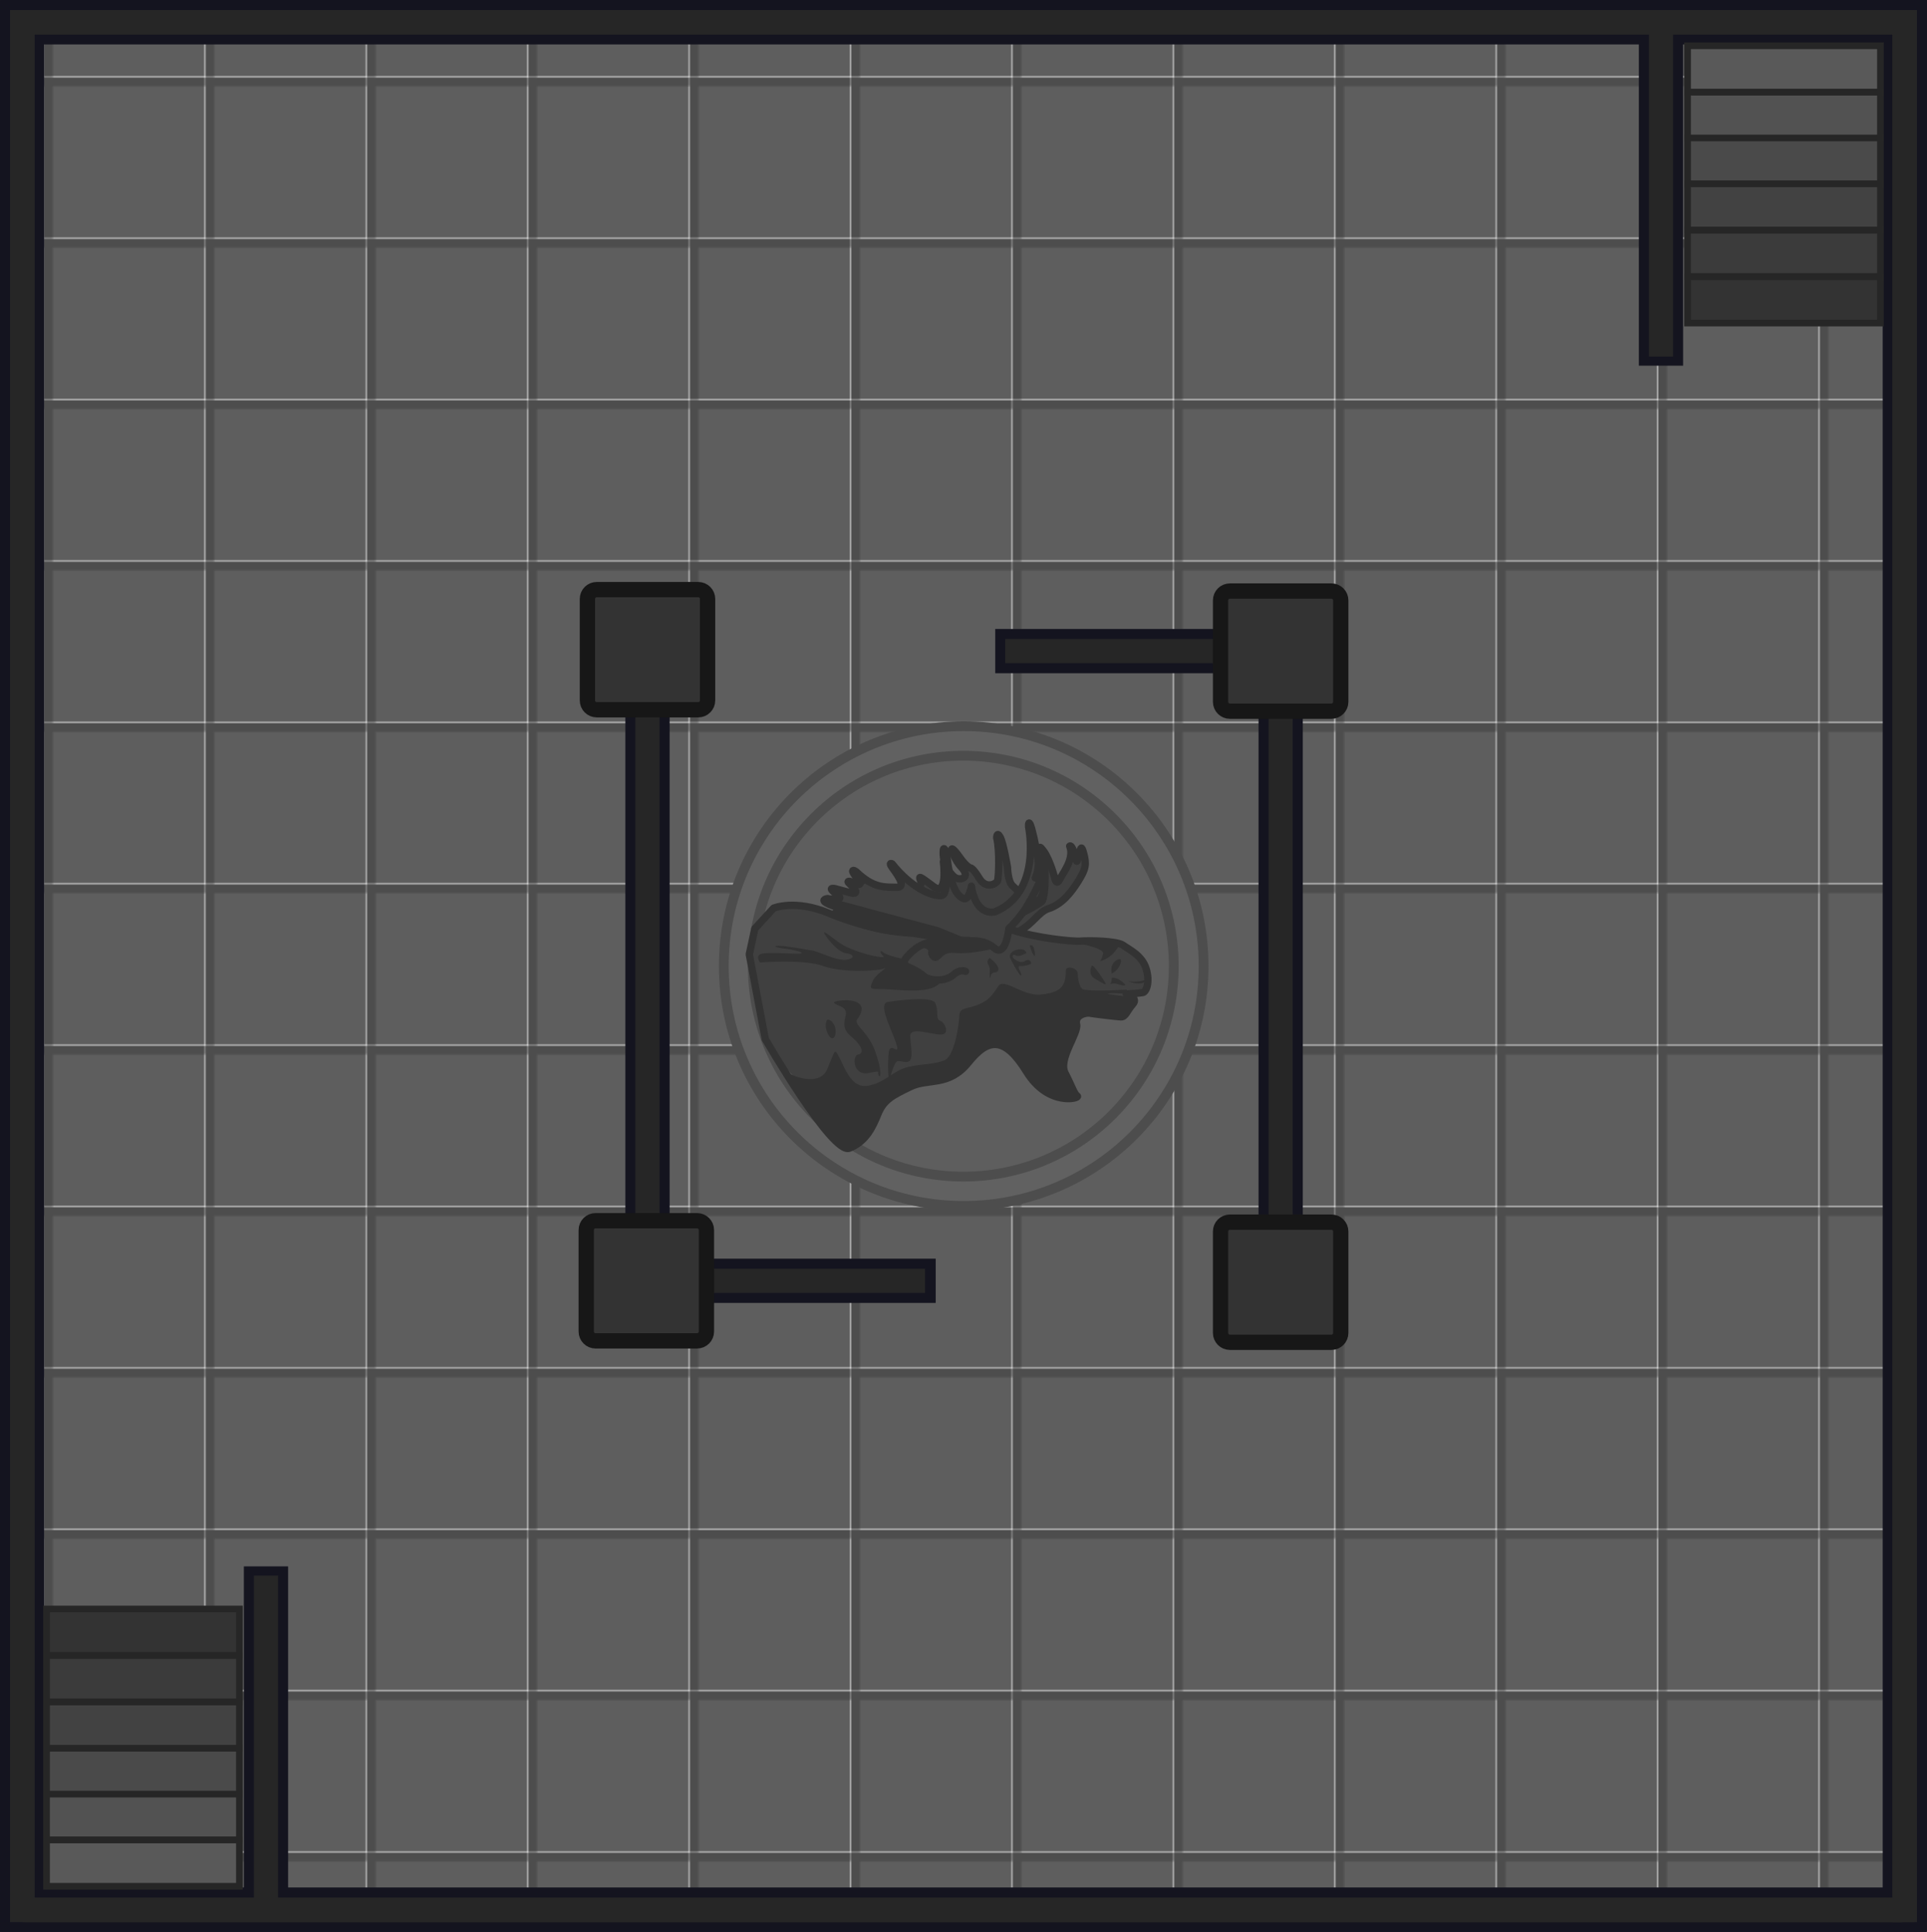 <svg xmlns="http://www.w3.org/2000/svg" xmlns:xlink="http://www.w3.org/1999/xlink" width="1448.366" height="1452.344" viewBox="0 0 383.214 384.266"><defs><pattern xlink:href="#a" id="b" x="0" y="0" patternTransform="matrix(.3 0 0 .3 1710.091 3353.82)" preserveAspectRatio="xMidYMid"/><pattern id="a" width="106.48" height="106.48" patternTransform="translate(2077.082 3716.393)" patternUnits="userSpaceOnUse" preserveAspectRatio="xMidYMid"><path d="M0 0h106.48v106.48H0z" style="fill:#5e5e5e;fill-opacity:1;stroke-width:1.999;stroke-linecap:round;stroke-linejoin:round"/><path d="M0 0v106.48h5.66V5.66h100.82V0Z" style="fill:#4d4d4d;fill-opacity:1;stroke:none;stroke-width:1.999;stroke-linecap:round;stroke-linejoin:round"/></pattern><mask id="c" maskUnits="userSpaceOnUse"><path d="M109.412 59.091h45.874v37.976h-45.874z" style="fill:#fff;fill-opacity:1"/><path d="M114.697 61.413a.265.265 0 0 0-.374-.002.265.265 0 0 0 .002.374L151.65 99.11a.265.265 0 0 0 .374.001.265.265 0 0 0-.002-.374zm-1.309 1.309a.265.265 0 0 0-.374-.002.265.265 0 0 0 0 .376l37.323 37.323a.265.265 0 0 0 .376 0 .265.265 0 0 0-.002-.374zm-1.123 1.123a.265.265 0 0 0-.374-.002.265.265 0 0 0 0 .376l37.323 37.323a.265.265 0 0 0 .376 0 .265.265 0 0 0-.002-.374zm-.935.934a.265.265 0 0 0-.374-.001.265.265 0 0 0 0 .376l37.323 37.323a.265.265 0 0 0 .376 0 .265.265 0 0 0-.002-.374zm-.748.75a.265.265 0 0 0-.375-.002.265.265 0 0 0 0 .375l37.231 37.231a.265.265 0 0 0 .375-.002.265.265 0 0 0 0-.373zm-.56.56a.265.265 0 0 0-.377 0c-.103.103-17.636 17.805-17.532 17.908l37.231 37.23c.103.103 17.803-17.43 17.907-17.533a.265.265 0 0 0 .002-.374z" style="color:#000;fill:#030303;fill-rule:evenodd;stroke-width:1;stroke-linecap:round;stroke-linejoin:round;stroke-miterlimit:10;-inkscape-stroke:none"/></mask></defs><path d="M.53.529h382.155v383.208H.53Z" style="fill:url(#b);fill-opacity:1;fill-rule:evenodd;stroke:#363631;stroke-width:1.058;stroke-linecap:round;stroke-linejoin:round;stroke-miterlimit:29"/><g style="display:inline" transform="matrix(1.84 0 0 1.84 -51.773 46.105)"><circle cx="132.292" cy="79.375" r="25.929" style="fill:#616161;fill-opacity:1;fill-rule:evenodd;stroke:#4d4d4d;stroke-width:1.058;stroke-linecap:round;stroke-linejoin:round;stroke-miterlimit:10;stroke-dasharray:none;stroke-opacity:1"/><circle cx="-37.379" cy="149.649" r="22.749" style="fill:#5e5e5e;fill-opacity:1;fill-rule:evenodd;stroke:#4d4d4d;stroke-width:1.058;stroke-linecap:round;stroke-linejoin:round;stroke-miterlimit:10;stroke-dasharray:none;stroke-opacity:1" transform="scale(-1 1)rotate(45)"/><g mask="url(#c)" transform="translate(-1.688 3.424)"><path d="m110.733 74.158 1.728 9.99 5.257 6.308 8.487-1.652 23.358-9.238 2.291-.3 1.915-.902-.112-2.554-3.005-2.553-9.05-.3-1.502-.977 5.97-4.582 1.203-3.417-1.653-.075-1.577 3.042-1.202-2.667-1.239-1.126-1.54 4.469-1.126-1.164-.902-3.718-.488 4.018-1.201.526-3.643-3.868 1.427 2.478-.789.714-1.427-.038-.45 1.052-2.14-.902-.114.827-1.877-1.315-.263 1.202-4.319-.638-1.014 1.351-1.39-.262-.037 1.502-.563 1.051-4.13-1.014-2.066.263-1.878 1.803z" style="fill:#404040;fill-opacity:1;fill-rule:evenodd;stroke:none;stroke-width:.794;stroke-linecap:round;stroke-linejoin:round;stroke-miterlimit:10;stroke-opacity:1"/><path d="M143 64.679c-.217.064-.59 4.176-.59 4.176l-1.116.08-1.088 1.752s1.885-.903 2.496-1.434c.61-.53.53-4.355.318-4.567q-.01-.011-.02-.007m-20.175 1.893-.788.714s.563.6 1.464.938 1.69.301 1.69.301zm-2.349 1.646-.504.876 1.646 1.142-.505.478 6.984 1.62 6.373.637c-.282-.635-7.853-3.03-9.347-3.107-1.916-.099-4.647-1.646-4.647-1.646m19.172.398s-.71.26-.93.983c-.129.425-1.09 2.648-2.06 2.83.69-.103 1.332.04 2.087-.388 0 0 1.381-1.566 1.355-2.018s-.452-1.407-.452-1.407m-20.726 3.69c-.07 0-.006.13.173.4.478.716 1.46 1.778 2.151 1.858s1.168.478.133.69c-1.036.213-3.054-.876-3.771-.982-.717-.107-3.054-.558-3.744-.505s.319.266.903.32c.584.052 1.513.317 1.513.317s.558.213-.239.213c-.796 0-3.107-.16-3.877 0s-.186.956-.186.956 4.621-.398 6.798.372c2.178.77 5.869.53 6.533.292.664-.24-.876.557-1.195 1.407s-.266.77 1.088.797c1.355.026 4.595.505 5.87-.372 1.274-.876-1.541-1.062-1.541-1.062l-2.204-1.434s.425-.398-.08-.451c-.504-.053-1.805-.452-2.018-.69-.212-.24-.425-.027.053.424s-3.346-.372-4.833-1.487c-.93-.697-1.412-1.062-1.527-1.063m28.028.85-.238.425s2.496.452 2.336 1.063c-.159.61-.345.796-.345.796s.982-.265 1.567-1.009c.584-.743.584-.77.584-.77zm-11.338.027-5.55.239-.664.558s.85.026.744.424c-.107.399.424 1.195.982.956s.638-.956 1.939-.823 3.319-.265 3.717-.371c.398-.107-1.168-.983-1.168-.983m5.618.517c-.09.002-.116.064-.116.064s.3.957.488 1.088.019-.994-.206-1.107a.36.36 0 0 0-.166-.045m-1.111.433c-.127 0-.275.02-.445.072-.902.28-.677.824-.677.824s.093.305.664 1.274.704.73.412.2c-.292-.532-.133-.598.106-.558.24.04.863-.12 1.036-.212.172-.093-.106-.678-.598-.333-.49.345-1.155-.185-1.274-.318-.12-.133-.12-.478.265-.28.385.2.89-.158 1.076-.212.15-.043-.014-.454-.565-.457m-3.339.935s-.398.32-.132.744c.265.425.08.956.159 1.354.08.398-.053-.504.531-.53s.61-.691-.558-1.568m14.042.128a.6.6 0 0 0-.26.085c-.877.478-.584 1.46-.584 1.46.72-.232 1.298-1.542.844-1.545m-2.963.717q-.044-.001-.059.058s-.451.877.372 1.355 1.248.743 1.142.504c-.097-.217-1.174-1.916-1.455-1.917m-2.451.206c-.222.01-.397.123-.396.383.012 1.838-.765 2.297-2.629 2.523-1.976.24-4.052-1.84-4.662-.904-.663 1.02-1.077 1.51-1.9 1.883-1.563.705-2.26.323-2.313 1.332s-.498 4.328-1.614 4.806c-1.115.478-2.761.371-4.195.796-.587.174-1.094.496-1.608.827.189-.6.454-1.403.705-1.517.292-.133 1.115.318 1.407-.133.292-.452.053-1.487 0-2.55s1.992-.291 3.187-.212c1.195.08.584-1.3.053-1.487-.531-.185-.133-1.009-.531-1.912-.399-.902-5.232-.106-5.232-.106-.902.398.532 3 1.01 4.488.478 1.487-.637-.265-.797.903-.11.81-.106 2.13-.03 2.669-.672.431-1.377.854-2.307.995-1.752.266-2.496-2.124-3.027-3.08-.53-.956-.372-.956-1.275 1.221s-4.142.532-4.142.532l.531 1.486 5.099 6.533 2.23-.585 1.859-3.558 2.602-2.23 5.311-1.434 2.92-2.55 2.072-.955 1.806 1.646 3.93 4.143 2.814-.107-1.433-2.496 1.105-5.237 1.427-1.333 4.018.3s1.202-1.37.789-1.709-2.873-.45-2.61-.563 2.253.038 2.253.038l-.237-.47s-3.4.212-4.621 0c-.591-.104-.663-1.538-.68-1.795-.022-.334-.52-.6-.89-.581m4.664 1.095a1 1 0 0 0-.094.005s0 .478-.133.637.239-.159.823.054c.584.212.982.186.637-.106-.323-.274-.764-.595-1.233-.59m3.756.191s-1.311.414-2.114.129c.204.108.571.296 1.158.296.823 0 .956-.425.956-.425m-32.67 2.242c-.653.012-1.213.161-1.213.228.212.425 1.54.372 1.275 1.434s-.213 1.593.69 2.336c.903.744 1.434 1.7.69 1.859-.743.16-.53 2.284 1.01 2.018 1.54-.265 1.008-.212 1.168.213s.478-.107-.319-2.443c-.796-2.337-2.443-2.974-1.965-3.612s.797-1.487-.16-1.858c-.358-.14-.783-.182-1.175-.175m-1.83 2.098c-.095.003-.165.067-.18.201 0 0-.265.584.213 1.434s.902.106.743-.69c-.115-.573-.53-.954-.775-.945" style="fill:#333;fill-opacity:1;fill-rule:evenodd;stroke:none;stroke-width:.794;stroke-linecap:round;stroke-linejoin:round;stroke-miterlimit:10;stroke-opacity:1"/><path fill="none" d="M113.437 69.69s2.366-.977 6.009.562c3.642 1.54 8.374 2.404 9.876 2.028s7.398-1.089 9.914-.225 6.572 1.277 7.398 1.202 3.906-.038 4.582.45c.676.489 2.028 1.09 2.478 2.516.45 1.427.028 2.51-.344 2.59s-1.806.159-1.806.159 1.355.372.717 1.089c-.637.717-.77 1.407-1.3 1.38-.532-.026-2.922-.318-3.347-.398s-1.673.213-1.434 1.195-2.024 3.75-1.236 5.289c.789 1.54.977 2.253 1.315 2.478s-3.117 1.202-5.483-2.628-4.131-3.68-6.272-1.014-4.318 1.69-6.27 2.628c-1.954.94-2.892 1.427-3.493 2.892s-1.277 3.004-3.117 3.755-9.088-11.791-9.088-11.791l-1.728-9.163.601-2.78z" style="fill:#404040;fill-opacity:0;fill-rule:evenodd;stroke:#333;stroke-width:.794;stroke-linecap:round;stroke-linejoin:round;stroke-miterlimit:10"/><path fill="none" d="M128.522 67.846s1.062-.452.823-1.062-.239-.638 1.354.557c1.594 1.195 1.089-2.655 1.089-2.655s.823 1.646 1.514 1.805c.69.16 1.274-.318.451-1.194-.823-.877-1.062-1.992-1.062-1.992s.08-.212.85.876 1.168 1.169 1.168 1.169.212-.107.956 1.115c.743 1.221 1.832.584 1.965.292s.265-3.293-.08-4.673c0 0 .001-.72.36-.097.36.622.809 3.31.809 3.31s.026 1.433.504 1.938 2.257 1.938 2.841 1.593.824-2.15.558-3.69-.77-2.63-.026-1.647c.743.982 1.274 3.133 1.274 3.133s.186.584.478-.026c.292-.611 1.646-2.257 1.089-3.612 0 0 .212-.239.53.903.32 1.142.2.869.532-.212.155-.504.205-.789.438.048.342 1.234.25 1.743-.597 3.085-.691 1.096-1.7 2.47-3.24 2.948-1.009.345-1.673 1.646-3.08 2.39" style="fill:#404040;fill-opacity:0;fill-rule:evenodd;stroke:#333;stroke-width:.794;stroke-linecap:round;stroke-linejoin:round;stroke-miterlimit:10"/><path d="m139.172 71.426 2.779-3.83.413-3.643-1.314-3.342-.413 6.61-3.23 2.853-1.953-.713-.525-1.54-1.503.676-1.164-3.906-.375 3.568-2.178-.3-3.418-2.817.902 2.178-3.605-.225-1.277.338-1.803 1.54 10.778 2.891 3.042 1.24 2.779.675.863.564z" style="fill:#404040;fill-opacity:1;fill-rule:evenodd;stroke:none;stroke-width:.794;stroke-linecap:round;stroke-linejoin:round;stroke-miterlimit:10;stroke-opacity:1"/><path fill="none" d="M134.178 76.529s-.558-.319-1.354.398c-.797.717-2.523.664-3.16.106-.638-.557-1.673-.982-1.673-.982s-.876-.292-.133-1.115c.744-.823 1.726-1.7 3.452-1.594 1.726.107 2.602-.026 2.602-.026s2.072-.478 3.346.664 1.603-2.075 1.603-2.075 1.126-1.09 1.802-2.178c.676-1.09 2.366-3.943 2.103-5.859 0 0-.544 1.747-.939 2.366-.394.62.395-.413.188-1.821-.206-1.408-.657-3.417-.864-3.812-.206-.394-.15.338-.15.338s1.462 7.013-3.61 9.137c0 0-2.045.664-2.576-2.761 0 0-.265 1.473-.77 1.354-.504-.12-1.53-.839-1.906-4.894 0 0-.376-1.09-.376-.094 0 .995.845 4.619-.263 4.656-1.108.038-3.267-.939-5.257-3.436 0 0-.376-.188-.056.3.319.489 1.802 2.254.544 2.235s-2.497.113-4.337-1.652c0 0-.36-.297-.41-.11s.748 1.124.748 1.124.223.406-.174.3-.86-.3-.86-.3-.356-.057-.15.15l.62.62c.182.304.297.576-.287.498l-1.696-.455s-.807-.224-.37.214c.438.437.55.418.55.418s.602.489-.15.489c-.75 0-.938-.076-.938-.076s-.794.09-.127.475c.666.384 2.455.84 2.455.84s.545.206-.038.206c-.582 0-1.184-.14-1.427 0-.242.14 3.474 1.803 6.553 2.028 3.08.226 5.446 1.014 7.849.977" style="fill:#404040;fill-opacity:0;fill-rule:evenodd;stroke:#333;stroke-width:.794;stroke-linecap:round;stroke-linejoin:round;stroke-miterlimit:10"/></g></g><path d="M0 375.468h383.074v8.798H0Z" style="fill:#14141f;fill-rule:evenodd;stroke:none;stroke-width:2.744;stroke-linecap:round;stroke-linejoin:round;stroke-miterlimit:29"/><path d="M383.214 0v384.266h-8.81V0Z" style="fill:#14141f;fill-rule:evenodd;stroke:none;stroke-width:2.747;stroke-linecap:round;stroke-linejoin:round;stroke-miterlimit:29"/><path d="M0 383.588V.514h8.798v383.074z" style="fill:#14141f;fill-rule:evenodd;stroke:none;stroke-width:2.744;stroke-linecap:round;stroke-linejoin:round;stroke-miterlimit:29"/><path d="M.008 0h382.984v8.798H.008ZM0 375.468h383.074v8.798H0Z" style="fill:#14141f;fill-rule:evenodd;stroke:none;stroke-width:2.744;stroke-linecap:round;stroke-linejoin:round;stroke-miterlimit:29"/><path d="M.008 0h382.984v8.798H.008Z" style="fill:#14141f;fill-rule:evenodd;stroke:none;stroke-width:2.744;stroke-linecap:round;stroke-linejoin:round;stroke-miterlimit:29"/><rect width="378.447" height="4.87" x="2.232" y="377.46" rx="2.646" ry="2.397" style="fill:#262626;fill-opacity:1;fill-rule:evenodd;stroke:none;stroke-width:2.006;stroke-linecap:round;stroke-linejoin:round;stroke-miterlimit:29"/><rect width="379.464" height="4.883" x="2.828" y="-381.222" rx="2.646" ry="2.397" style="fill:#262626;fill-opacity:1;fill-rule:evenodd;stroke:none;stroke-width:2.006;stroke-linecap:round;stroke-linejoin:round;stroke-miterlimit:29" transform="rotate(90)"/><rect width="379.345" height="4.87" x="-381.357" y="1.991" rx="2.646" ry="2.397" style="fill:#262626;fill-opacity:1;fill-rule:evenodd;stroke:none;stroke-width:2.006;stroke-linecap:round;stroke-linejoin:round;stroke-miterlimit:29" transform="rotate(-90)"/><rect width="378.447" height="4.87" x="2.15" y="1.991" rx="2.646" ry="2.397" style="fill:#262626;fill-opacity:1;fill-rule:evenodd;stroke:none;stroke-width:2.006;stroke-linecap:round;stroke-linejoin:round;stroke-miterlimit:29"/><path d="M133.164 142.427v100.697h-8.798V142.427Z" style="fill:#14141f;fill-rule:evenodd;stroke:none;stroke-width:1.875;stroke-linecap:round;stroke-linejoin:round;stroke-miterlimit:29"/><path d="M131.165 141.176v101.632h-4.8V141.176Z" style="fill:#262626;fill-opacity:1;fill-rule:evenodd;stroke:none;stroke-width:1.417;stroke-linecap:round;stroke-linejoin:round;stroke-miterlimit:29"/><path d="M259.078 142.247v100.697h-8.798V142.247Z" style="fill:#14141f;fill-rule:evenodd;stroke:none;stroke-width:1.875;stroke-linecap:round;stroke-linejoin:round;stroke-miterlimit:29"/><path d="M257.079 141.46v101.484h-4.8V141.46Z" style="fill:#262626;fill-opacity:1;fill-rule:evenodd;stroke:none;stroke-width:1.416;stroke-linecap:round;stroke-linejoin:round;stroke-miterlimit:29"/><path d="M1.991 377.46h378.688v4.87H1.991Z" style="fill:#262626;fill-opacity:1;fill-rule:evenodd;stroke:none;stroke-width:2.006;stroke-linecap:round;stroke-linejoin:round;stroke-miterlimit:29"/><path d="M381.222 1.991v380.338h-4.883V1.991Z" style="fill:#262626;fill-opacity:1;fill-rule:evenodd;stroke:none;stroke-width:2.008;stroke-linecap:round;stroke-linejoin:round;stroke-miterlimit:29"/><path d="M1.991 381.357V2.012h4.87v379.345z" style="fill:#262626;fill-opacity:1;fill-rule:evenodd;stroke:none;stroke-width:2.006;stroke-linecap:round;stroke-linejoin:round;stroke-miterlimit:29"/><path d="M1.991 1.991h378.606v4.87H1.991Z" style="fill:#262626;fill-opacity:1;fill-rule:evenodd;stroke:none;stroke-width:2.006;stroke-linecap:round;stroke-linejoin:round;stroke-miterlimit:29"/><path d="M128.759 250.36h57.32v8.798h-57.32z" style="fill:#14141f;fill-rule:evenodd;stroke:none;stroke-width:1.414;stroke-linecap:round;stroke-linejoin:round;stroke-miterlimit:29"/><path d="M131.359 252.359h52.599v4.8h-52.599z" style="fill:#262626;fill-opacity:1;fill-rule:evenodd;stroke:none;stroke-width:1.019;stroke-linecap:round;stroke-linejoin:round;stroke-miterlimit:29"/><path d="M197.918 125.111h57.32v8.798h-57.32z" style="fill:#14141f;fill-rule:evenodd;stroke:none;stroke-width:1.414;stroke-linecap:round;stroke-linejoin:round;stroke-miterlimit:29"/><path d="M199.906 127.11h53.015v4.8h-53.015z" style="fill:#262626;fill-opacity:1;fill-rule:evenodd;stroke:none;stroke-width:1.023;stroke-linecap:round;stroke-linejoin:round;stroke-miterlimit:29"/><path d="M244.588 243.09c-1.03 0-1.86.83-1.86 1.86v20.182c0 1.03.83 1.86 1.86 1.86h20.181c1.031 0 1.86-.83 1.86-1.86V244.95c0-1.031-.829-1.86-1.86-1.86zm-126.145-.282c-1.03 0-1.86.83-1.86 1.86v20.181c0 1.03.83 1.86 1.86 1.86h20.181c1.031 0 1.861-.83 1.861-1.86v-20.18c0-1.031-.83-1.861-1.86-1.861zM244.589 117.56c-1.031 0-1.86.828-1.86 1.859V139.6c0 1.03.829 1.86 1.86 1.86h20.18c1.031 0 1.861-.83 1.861-1.86v-20.18c0-1.03-.83-1.86-1.86-1.86zm-125.914-.286c-1.03 0-1.86.83-1.86 1.86v20.182c0 1.03.83 1.86 1.86 1.86h20.18c1.031 0 1.861-.83 1.861-1.86v-20.182c0-1.03-.83-1.86-1.86-1.86z" style="fill:#333;fill-opacity:1;stroke:#171717;stroke-width:3.041;stroke-linecap:round;stroke-dasharray:none;stroke-opacity:1;paint-order:fill markers stroke;stop-color:#000"/><path d="M57.292 376.68v-65.115h-8.798v65.115Z" style="fill:#14141f;fill-rule:evenodd;stroke:none;stroke-width:1.138;stroke-linecap:round;stroke-linejoin:round;stroke-miterlimit:29"/><g stroke="#4d4d4d" stroke-linecap="square" stroke-width="1.666"><path fill="#878787" d="M-1614.092 1020.517h-13.862V962.75h13.862z" style="fill:#525252;fill-opacity:1;stroke:#262626;stroke-width:2;stroke-dasharray:none;stroke-opacity:1" transform="matrix(0 .664 .664 0 -630.011 1437.734)"/><path fill="#828282" d="M-1627.827 1020.517h-13.861V962.75h13.86z" style="fill:#4a4a4a;fill-opacity:1;stroke:#262626;stroke-width:2;stroke-dasharray:none;stroke-opacity:1" transform="matrix(0 .664 .664 0 -630.011 1437.734)"/><path fill="#7d7d7d" d="M-1641.562 1020.517h-13.861v-57.766h13.861z" style="fill:#424242;fill-opacity:1;stroke:#262626;stroke-width:2;stroke-dasharray:none;stroke-opacity:1" transform="matrix(0 .664 .664 0 -630.011 1437.734)"/><path fill="#787878" d="M-1655.484 1020.517h-13.862V962.75h13.862z" style="fill:#3b3b3b;fill-opacity:1;stroke:#262626;stroke-width:2;stroke-dasharray:none;stroke-opacity:1" transform="matrix(0 .664 .664 0 -630.011 1437.734)"/><path fill="#737373" d="M-1669.407 1020.517h-13.861V962.75h13.861z" style="fill:#333;fill-opacity:1;stroke:#262626;stroke-width:2;stroke-dasharray:none;stroke-opacity:1" transform="matrix(0 .664 .664 0 -630.011 1437.734)"/><path fill="#878787" d="M-1600.216 1020.517h-13.861V962.75h13.861z" style="fill:#595959;fill-opacity:1;stroke:#262626;stroke-width:2;stroke-dasharray:none;stroke-opacity:1" transform="matrix(0 .664 .664 0 -630.011 1437.734)"/></g><path d="M50.501 313.387v68.876h4.785v-68.876z" style="fill:#262626;fill-opacity:1;fill-rule:evenodd;stroke:none;stroke-width:.877;stroke-linecap:round;stroke-linejoin:round;stroke-miterlimit:29"/><path d="M325.911 7.626v65.115h8.798V7.626Z" style="fill:#14141f;fill-rule:evenodd;stroke:none;stroke-width:1.138;stroke-linecap:round;stroke-linejoin:round;stroke-miterlimit:29"/><g stroke="#4d4d4d" stroke-linecap="square" stroke-width="1.666"><path fill="#878787" d="M-1614.092 1020.517h-13.862V962.75h13.862z" style="fill:#525252;fill-opacity:1;stroke:#262626;stroke-width:2;stroke-dasharray:none;stroke-opacity:1" transform="matrix(0 -.664 -.664 0 1013.222 -1053.435)"/><path fill="#828282" d="M-1627.827 1020.517h-13.861V962.75h13.86z" style="fill:#4a4a4a;fill-opacity:1;stroke:#262626;stroke-width:2;stroke-dasharray:none;stroke-opacity:1" transform="matrix(0 -.664 -.664 0 1013.222 -1053.435)"/><path fill="#7d7d7d" d="M-1641.562 1020.517h-13.861v-57.766h13.861z" style="fill:#424242;fill-opacity:1;stroke:#262626;stroke-width:2;stroke-dasharray:none;stroke-opacity:1" transform="matrix(0 -.664 -.664 0 1013.222 -1053.435)"/><path fill="#787878" d="M-1655.484 1020.517h-13.862V962.75h13.862z" style="fill:#3b3b3b;fill-opacity:1;stroke:#262626;stroke-width:2;stroke-dasharray:none;stroke-opacity:1" transform="matrix(0 -.664 -.664 0 1013.222 -1053.435)"/><path fill="#737373" d="M-1669.407 1020.517h-13.861V962.75h13.861z" style="fill:#333;fill-opacity:1;stroke:#262626;stroke-width:2;stroke-dasharray:none;stroke-opacity:1" transform="matrix(0 -.664 -.664 0 1013.222 -1053.435)"/><path fill="#878787" d="M-1600.216 1020.517h-13.861V962.75h13.861z" style="fill:#595959;fill-opacity:1;stroke:#262626;stroke-width:2;stroke-dasharray:none;stroke-opacity:1" transform="matrix(0 -.664 -.664 0 1013.222 -1053.435)"/></g><path d="M332.702 70.919V2.043h-4.785v68.876z" style="fill:#262626;fill-opacity:1;fill-rule:evenodd;stroke:none;stroke-width:.877;stroke-linecap:round;stroke-linejoin:round;stroke-miterlimit:29"/></svg>